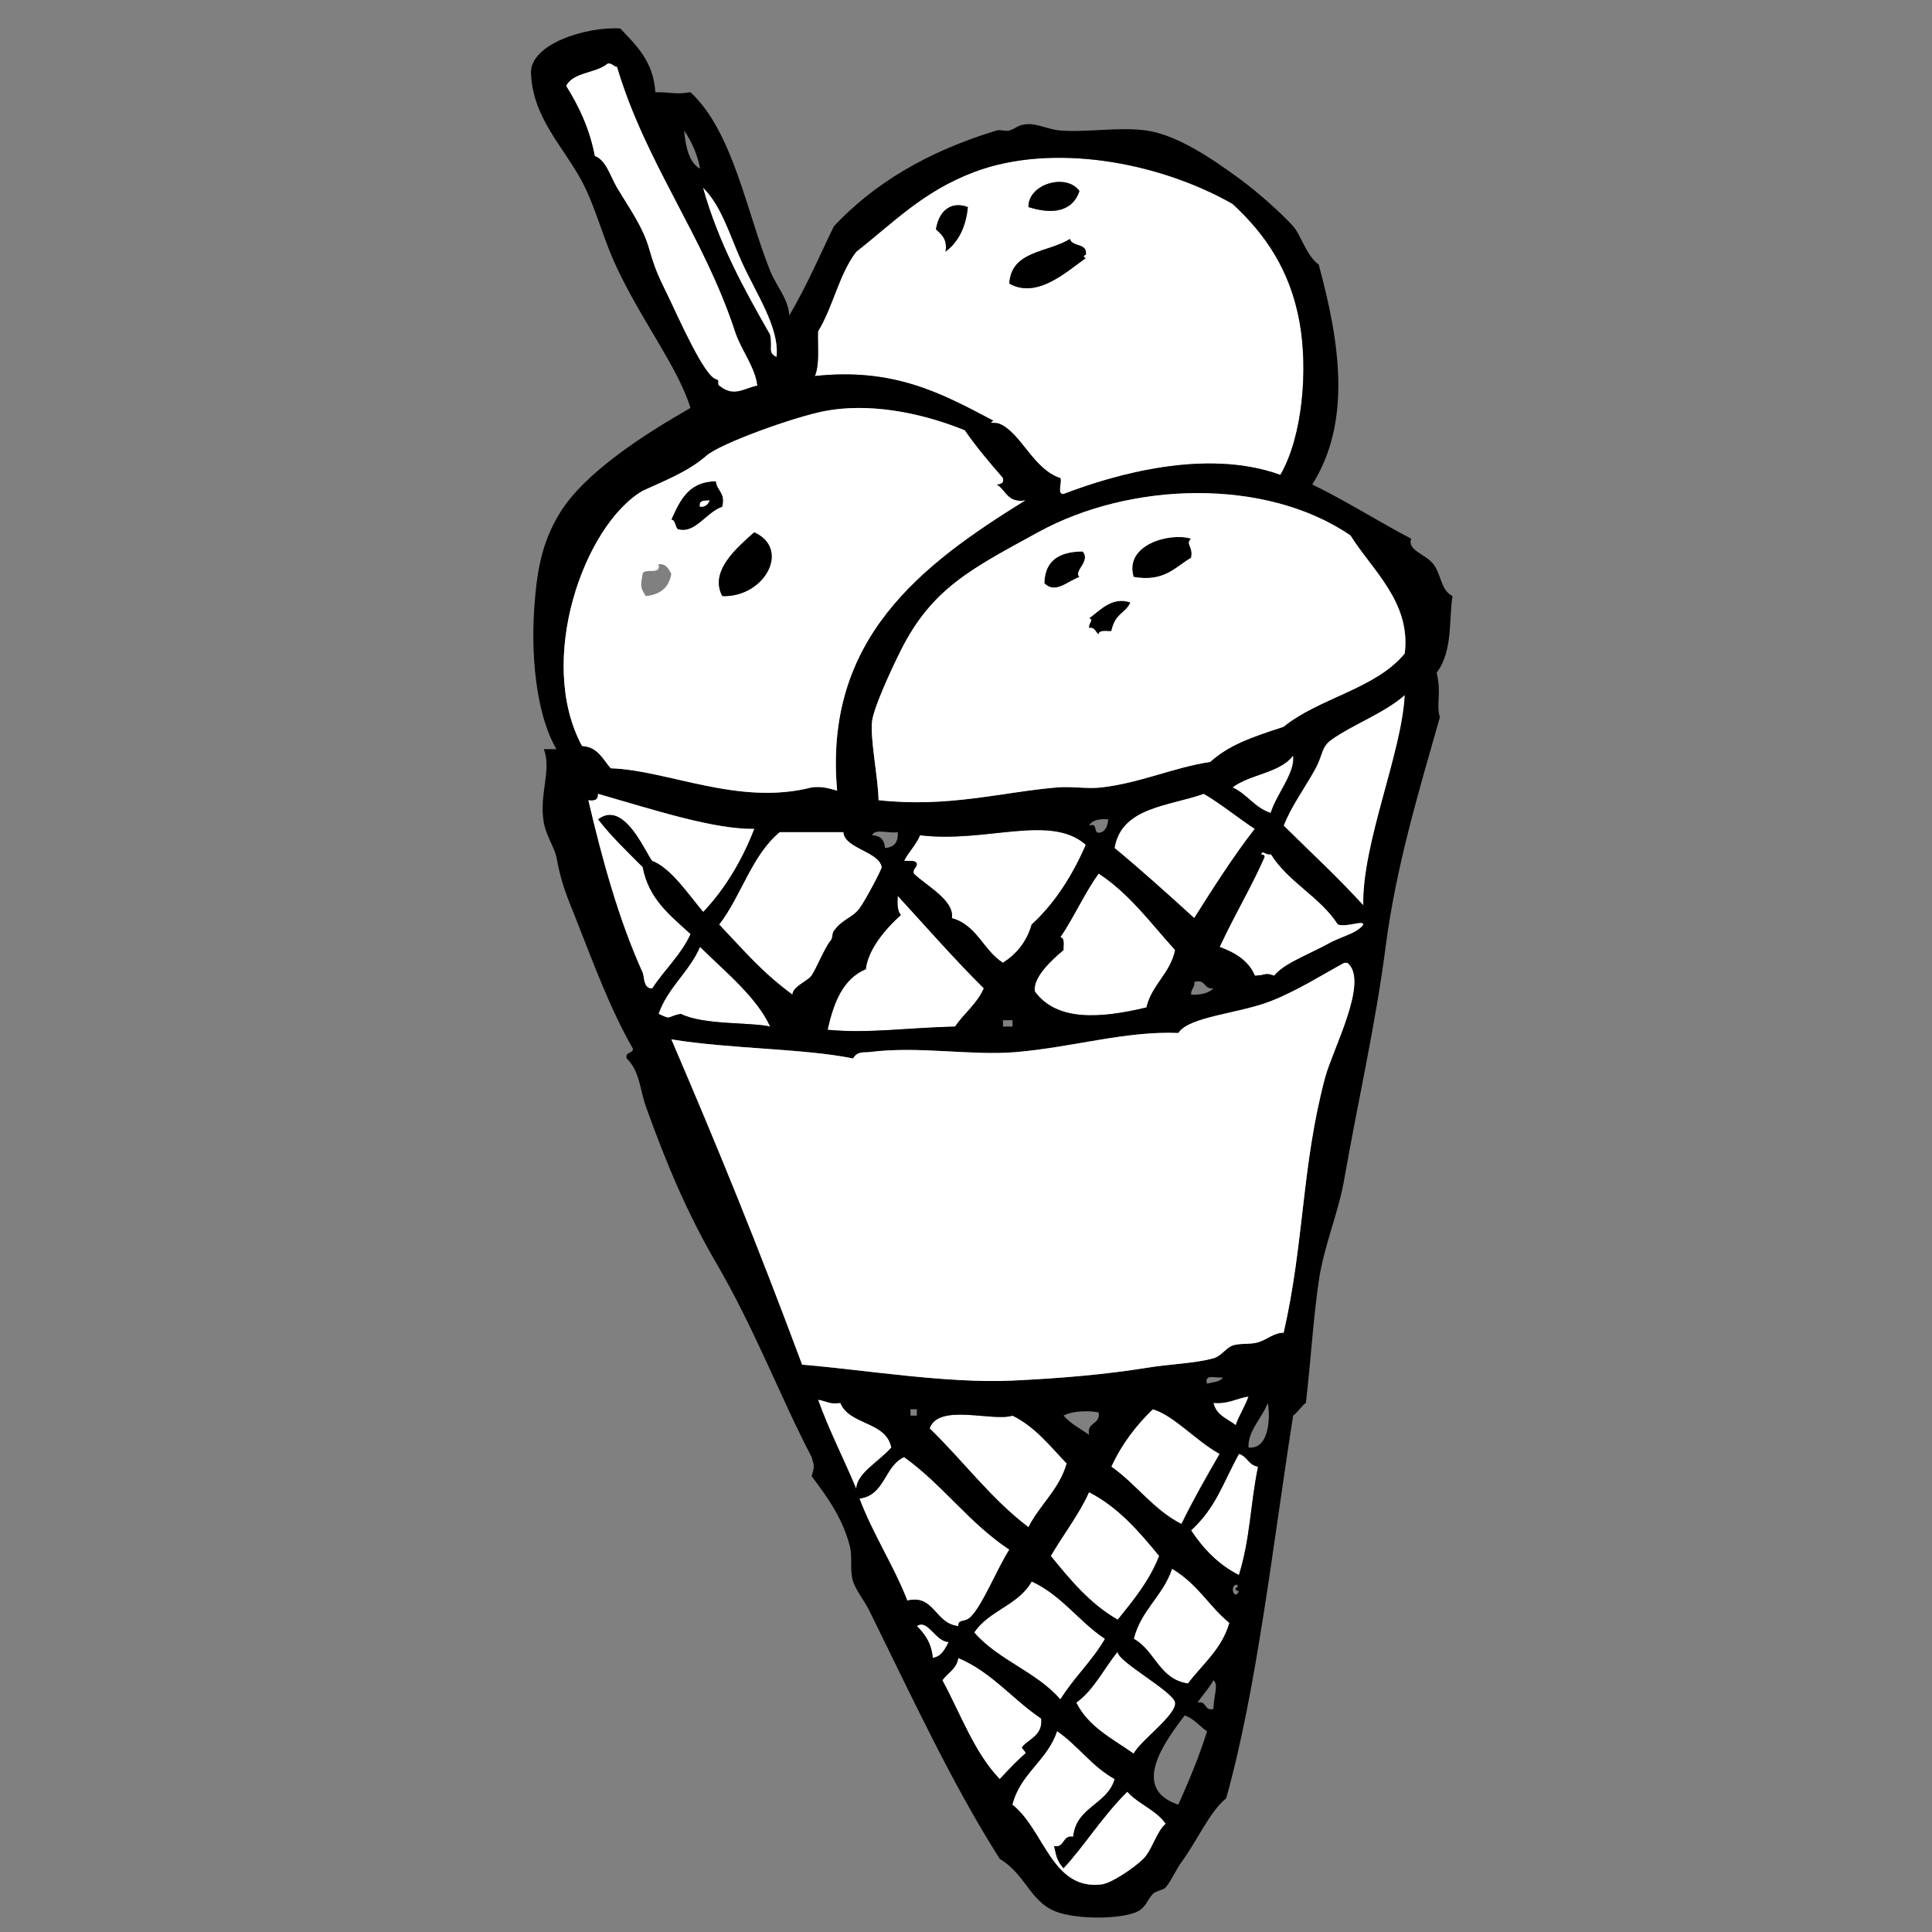 <?xml version="1.0" encoding="UTF-8"?>
<svg width="16mm" height="16mm" version="1.1" viewBox="0 0 16 16" xmlns="http://www.w3.org/2000/svg" xmlns:cc="http://creativecommons.org/ns#" xmlns:dc="http://purl.org/dc/elements/1.1/" xmlns:rdf="http://www.w3.org/1999/02/22-rdf-syntax-ns#" xmlns:xlink="http://www.w3.org/1999/xlink">
 <rect x="0" y="0" width="16" height="16" fill="#808080" stroke="none"/>
 <defs>
  <clipPath id="clipPath4629">
   <use width="100%" height="100%" xlink:href="#g4625"/>
  </clipPath>
 </defs>
 <g transform="matrix(.062 0 0 .062 -41.215 -5.189)" clip-path="url(#clipPath4629)">
  <g id="g4625">
   <path transform="translate(-178.96 -75.574)" d="m944.88 210.78c-1.953 0.417-3.14 1.591-5.11 0-0.368-0.297 0.194-0.686-0.426-0.852-1.589-0.425-4.986-8.167-6.388-11.074-1.142-2.37-1.676-3.284-2.558-6.39-0.825-2.902-2.744-5.538-4.261-8.094-0.945-1.596-1.47-3.703-2.98-4.26-0.709-3.691-2.138-6.663-3.833-9.371 0.958-1.88 4.01-1.669 5.538-2.981 0.686-0.121 0.733 0.402 1.275 0.426 3.843 12.927 11.564 22.56 15.763 35.354 0.834 2.545 2.68 4.712 2.98 7.242z" clip-rule="evenodd" fill="#fff" fill-rule="evenodd"/>
   <path transform="translate(-178.96 -75.574)" d="m952.55 209.5c0.657-1.473 0.378-3.881 0.426-5.961 2.003-3.255 2.816-7.692 5.112-10.649 4.928-3.85 8.896-8.061 15.761-10.649 10.341-3.897 24.446-1.444 34.502 4.259 4.364 4.039 7.669 8.799 8.944 15.76 1.146 6.266 0.454 15.235-2.555 20.446-9.905-3.592-22.145-0.048-28.966 2.557-0.922 0.072-0.193-1.511-0.426-2.129-3.622-1.175-5.225-5.995-8.094-7.244-0.622-0.271-1.688 0.05-0.854-0.425-6.921-3.661-13.268-7.102-23.85-5.965zm28.54-22.574c2.9 0.935 5.813 0.821 6.815-2.13-1.699-2.441-6.849-0.985-6.815 2.13zm-12.352 2.983c0.735 0.681 1.551 1.29 1.277 2.981 1.693-1.288 2.722-3.242 2.981-5.964-2.378-0.869-3.908 0.658-4.258 2.983zm17.89 1.277c-2.853 1.837-7.856 1.516-8.093 5.964 3.71 2.106 7.691-1.628 10.22-3.409-0.232 2e-3 -0.481-0.343 0-0.426 0.235-1.652-1.838-1-2.127-2.129z" clip-rule="evenodd" fill="#fff" fill-rule="evenodd"/>
   <path transform="translate(-178.96 -75.574)" d="m987.9 184.79c-1.002 2.951-3.915 3.065-6.815 2.13-0.034-3.115 5.116-4.571 6.815-2.13z" clip-rule="evenodd" fill-rule="evenodd"/>
   <path transform="translate(-178.96 -75.574)" d="m973 186.92c-0.26 2.722-1.288 4.677-2.981 5.964 0.273-1.691-0.542-2.3-1.277-2.981 0.349-2.325 1.879-3.852 4.258-2.983z" clip-rule="evenodd" fill-rule="evenodd"/>
   <path transform="translate(-178.96 -75.574)" d="m988.76 193.31c-0.481 0.083-0.232 0.428 0 0.426-2.528 1.781-6.51 5.515-10.22 3.409 0.236-4.448 5.24-4.127 8.093-5.964 0.289 1.129 2.362 0.477 2.127 2.129z" clip-rule="evenodd" fill-rule="evenodd"/>
   <path transform="translate(-178.96 -75.574)" d="m939.35 223.56c0.13 1.29 1.317 1.521 0.852 3.407-2.186 0.744-3.636 3.708-5.962 2.983-0.368-0.345-0.253-1.168-0.852-1.278 1.154-2.537 2.29-5.092 5.962-5.112zm-2.13 3.407c0.731 0.024 1.091-0.328 1.278-0.851-0.669 0.041-1.476-0.057-1.278 0.851z" clip-rule="evenodd" fill-rule="evenodd"/>
   <path transform="translate(-178.96 -75.574)" d="m938.5 226.11c-0.188 0.522-0.547 0.875-1.278 0.851-0.198-0.908 0.609-0.81 1.278-0.851z" clip-rule="evenodd" fill="#fff" fill-rule="evenodd"/>
   <path transform="translate(-178.96 -75.574)" d="m1002.8 231.22c-0.796 0.757 0.348 1.083 0 2.555-2.146 1.261-3.556 3.261-7.668 2.556-1.291-4.295 4.813-5.982 7.668-5.111z" clip-rule="evenodd" fill-rule="evenodd"/>
   <path transform="translate(-178.96 -75.574)" d="m988.33 232.93c1.149 1.318-1.285 2.641-0.424 3.407-1.689 0.631-3.214 2.292-4.687 0.853 0.057-3.068 2.015-4.234 5.111-4.26z" clip-rule="evenodd" fill-rule="evenodd"/>
   <path transform="translate(-178.96 -75.574)" d="m994.72 239.74c-0.705 1.502-2.045 1.416-2.555 3.834-0.675 0.034-1.623-0.207-1.703 0.426-0.433-0.278-0.442-0.979-1.28-0.852-0.088-0.729 0.728-1.105 0-1.278 1.592-1.184 3.132-2.951 5.538-2.13z" clip-rule="evenodd" fill-rule="evenodd"/>
   <path transform="translate(-178.96 -75.574)" d="m1031.4 252.1c-0.384 7.795-5.688 19.736-5.538 28.111-3.941-4.266-6.45-6.495-10.65-10.649 0.922-2.481 2.953-5.245 4.261-7.666 0.976-1.811 0.739-2.853 2.129-3.834 2.986-2.101 6.991-3.506 9.798-5.962z" clip-rule="evenodd" fill="#fff" fill-rule="evenodd"/>
   <path transform="translate(-178.96 -75.574)" d="m1016.4 260.19c0.374 2.225-2.218 5.158-2.979 7.668-2.164-0.678-3.152-2.53-5.112-3.409 2.335-1.783 6.338-1.897 8.091-4.259z" clip-rule="evenodd" fill="#fff" fill-rule="evenodd"/>
   <path transform="translate(-178.96 -75.574)" d="m1011.3 269.98c-2.919 3.754-5.506 7.84-8.091 11.926-3.489-3.185-7.003-6.343-10.65-9.371 0.924-5.464 7.207-5.572 11.928-7.242 2.412 1.422 4.5 3.167 6.813 4.687z" clip-rule="evenodd" fill="#fff" fill-rule="evenodd"/>
   <path transform="translate(-178.96 -75.574)" d="m988.76 272.11c-1.813 4.147-4.128 7.796-7.239 10.649-0.659 2.325-2.026 3.936-3.833 5.112-2.613-1.647-3.477-5.041-6.817-5.964 0.332-2.4-3.343-4.259-5.11-5.964-0.122-0.688 0.404-0.733 0.426-1.276-0.13-0.58-1.066-0.354-1.703-0.428 0.633-1.211 1.581-2.108 2.129-3.406 8.822 1.085 17.418-2.916 22.147 1.277z" clip-rule="evenodd" fill="#fff" fill-rule="evenodd"/>
   <path transform="translate(-178.96 -75.574)" d="m949.57 292.13c-4.189-3.103-6.277-5.68-9.794-9.37 2.969-3.846 4.353-9.277 8.093-12.352h8.52c0.098 2.184 4.78 2.588 5.11 4.685 0.04 0.249-2.184 4.471-2.983 5.536-0.92 1.231-2.311 1.433-3.405 2.983-0.289 0.406-0.12 0.923-0.426 1.276-0.759 0.873-1.918 3.748-2.555 4.686-0.502 0.739-2.562 1.478-2.56 2.556z" clip-rule="evenodd" fill="#fff" fill-rule="evenodd"/>
   <path transform="translate(-178.96 -75.574)" d="m990.46 275.95c4.121 2.693 6.98 6.65 10.222 10.224-0.662 3.171-3.095 4.573-3.832 7.667-6.253 1.498-11.988 1.856-14.909-2.129-0.31-1.844 2.233-4.214 3.833-5.537-0.036-0.675 0.207-1.626-0.426-1.705 1.832-2.715 3.219-5.866 5.112-8.52z" clip-rule="evenodd" fill="#fff" fill-rule="evenodd"/>
   <path transform="translate(-178.96 -75.574)" d="m963.63 278.93c3.811 4.141 7.509 8.392 11.5 12.352-0.9 2.082-2.64 3.324-3.835 5.11-6.348 0.151-11.612 0.951-17.036 0.428 0.813-3.589 2.013-6.791 5.11-8.093 0.277-2.564 2.525-5.313 4.687-7.241-0.49-0.504-0.483-1.507-0.426-2.556z" clip-rule="evenodd" fill="#fff" fill-rule="evenodd"/>
   <path transform="translate(-178.96 -75.574)" d="m937.22 285.75c3.472 3.415 7.583 6.739 9.371 10.646-2.535-0.599-8.975-0.184-11.928-1.701-2.001 0.395-1.133 0.884-2.983 0 1.26-3.57 4.086-5.574 5.54-8.945z" clip-rule="evenodd" fill="#fff" fill-rule="evenodd"/>
   <path transform="translate(-178.96 -75.574)" d="m1010.5 345.8c-0.468 1.378-1.237 2.455-1.703 3.833-1.123-0.864-2.64-1.335-2.981-2.981 2.023 0.178 3.071-0.618 4.684-0.852z" clip-rule="evenodd" fill="#fff" fill-rule="evenodd"/>
   <path transform="translate(-178.96 -75.574)" d="m952.98 346.23c1.002 0.134 1.599 0.674 2.983 0.426 1.23 3.026 6.101 2.418 6.813 5.964-1.6 1.859-4.628 3.413-4.685 5.536-1.658-4.018-3.612-7.746-5.111-11.926z" clip-rule="evenodd" fill="#fff" fill-rule="evenodd"/>
   <path transform="translate(-178.96 -75.574)" d="m1006.6 353.47c-1.77 3.058-3.523 6.132-5.109 9.371-3.763-1.917-6.041-5.317-9.371-7.667 1.382-3.022 3.3-5.503 5.536-7.668 2.763 0.756 5.798 4.243 8.944 5.964z" clip-rule="evenodd" fill="#fff" fill-rule="evenodd"/>
   <path transform="translate(-178.96 -75.574)" d="m986.2 354.75c-1.015 3.529-3.594 5.495-5.11 8.519-5.01-3.792-8.734-8.869-13.205-13.205 1.199-3.407 8.442-0.849 11.076-1.702 3.039 1.502 5.014 4.07 7.239 6.388z" clip-rule="evenodd" fill="#fff" fill-rule="evenodd"/>
   <path transform="translate(-178.96 -75.574)" d="m1009.2 353.47c1.11 0.307 1.304 1.534 2.553 1.705-1.076 5.294-1.004 9.41-2.553 14.482-2.731-1.386-4.747-3.489-6.392-5.964 3.365-3.119 4.203-6.237 6.392-10.223z" clip-rule="evenodd" fill="#fff" fill-rule="evenodd"/>
   <path transform="translate(-178.96 -75.574)" d="m978.54 366.25c-1.724 2.744-3.506 7.291-5.112 8.945-0.891 0.914-1.688 0.232-1.706 1.276-3.146-0.314-3.184-4.272-6.813-3.407-1.876-4.8-4.563-8.784-6.392-13.63 3.425-0.412 3.313-4.359 5.966-5.538 5.136 3.667 8.74 8.866 14.057 12.354z" clip-rule="evenodd" fill="#fff" fill-rule="evenodd"/>
   <path transform="translate(-178.96 -75.574)" d="m989.18 358.58c3.938 2.028 6.68 5.25 9.371 8.519-1.319 3.364-3.445 5.925-5.536 8.52-3.704-2.117-6.331-5.311-8.945-8.52 1.814-3.079 3.783-5.566 5.11-8.519z" clip-rule="evenodd" fill="#fff" fill-rule="evenodd"/>
   <path transform="translate(-178.96 -75.574)" d="m1000.3 368.8c3.574 2.154 4.924 5.021 7.666 7.24-1.021 3.524-3.58 5.509-5.538 8.094-3.852-0.551-4.396-4.409-7.242-5.964 0.962-3.866 3.917-5.737 5.114-9.37z" clip-rule="evenodd" fill="#fff" fill-rule="evenodd"/>
   <path transform="translate(-178.96 -75.574)" d="m981.52 370.51c3.991 1.828 6.295 5.345 9.797 7.667-1.72 2.966-4.17 5.2-5.964 8.094-3.146-3.672-8.356-5.276-11.5-8.945 1.906-2.923 5.975-3.683 7.667-6.816z" clip-rule="evenodd" fill="#fff" fill-rule="evenodd"/>
   <path transform="translate(-178.96 -75.574)" d="m966.18 376.47c1.473-1.026 2.451 2.078 4.259 2.13-0.5 0.918-0.924 1.915-2.129 2.129-0.171-1.958-1.049-3.209-2.13-4.259z" clip-rule="evenodd" fill="#fff" fill-rule="evenodd"/>
   <path transform="translate(-178.96 -75.574)" d="m993.02 379.88c-0.192 1.252 7.479 5.34 7.667 6.814 0.209 1.644-4.718 5.139-5.538 6.815-2.842-1.986-6.068-3.586-7.665-6.815 2.386-1.729 3.682-4.552 5.536-6.814z" clip-rule="evenodd" fill="#fff" fill-rule="evenodd"/>
   <path transform="translate(-178.96 -75.574)" d="m982.79 388.82c0.253 2.329-1.802 2.772-2.557 3.832-0.101 0.142 0.643 0.675 0.426 0.854-0.896 0.744-2.272 2.168-3.407 3.406-3.41-3.542-5.219-8.693-7.665-13.204 0.701-1 1.906-1.5 2.127-2.981 4.49 1.899 7.252 5.526 11.076 8.093z" clip-rule="evenodd" fill="#fff" fill-rule="evenodd"/>
   <path transform="translate(-178.96 -75.574)" d="m926.57 163.07c2.138 2.266 4.426 4.377 4.685 8.519 2.433-0.011 2.575 0.328 4.687 0 5.667 5.196 7.539 16.131 10.65 23.852 0.825 2.052 2.431 3.73 2.553 5.964 2.431-4.123 4.122-8.159 5.966-11.926 5.285-5.62 12.308-9.922 21.723-12.779 0.522-0.158 1.18 0.146 1.706 0 0.949-0.264 1.106-0.827 2.555-0.853 1.315-0.024 2.734 0.734 4.259 0.853 3.604 0.28 7.896-0.514 11.502 0 4.111 0.586 8.822 3.797 12.354 6.39 2.762 2.03 5.554 4.568 7.237 6.39 0.982 1.058 1.802 4.013 3.409 5.111 2.815 10.323 4.455 20.976-0.852 29.39 4.586 2.23 8.731 4.896 13.205 7.241-0.54 1.602 1.918 2.019 2.98 3.409 1.047 1.368 0.975 3.489 2.556 4.26-0.521 2.811 0.099 7.347-2.127 10.221 0.681 2.881-0.097 4.164 0.426 5.964-2.799 9.892-5.857 19.929-7.244 30.669-1.33 10.321-3.712 20.684-5.536 31.092-0.803 4.574-2.728 8.879-3.408 13.632-0.752 5.241-1.053 10.608-1.702 16.186-0.656 0.48-1.052 1.222-1.707 1.705-2.689 17.116-4.863 36.637-8.945 51.112-2.205 1.787-3.883 5.688-5.961 8.519-0.693 0.942-1.366 2.488-2.13 3.409-0.237 0.285-1.357 0.473-1.705 0.851-0.92 1.005-0.929 2.009-2.556 2.555-2.281 0.773-6.954 0.823-9.796 0-4.044-1.17-4.399-5.006-8.094-7.241-6.468-10.171-11.813-21.819-17.462-33.224-0.635-1.277-1.753-2.653-2.131-3.832-0.475-1.479-0.061-3.261-0.426-4.687-0.944-3.676-2.935-6.5-5.11-9.371 0.382-1.245 0.382-1.309 0-2.555-4.104-7.829-7.591-17.11-12.779-25.984-3.782-6.467-6.714-13.419-9.371-20.871-0.795-2.223-0.795-4.705-2.555-6.389-0.235-0.945 0.813-0.605 0.85-1.276-3.084-5.36-5.359-11.629-7.665-17.465-1.051-2.659-1.889-4.45-2.558-8.093-0.235-1.286-1.398-2.94-1.701-4.686-0.661-3.787 1.093-7.004 0-9.796h1.701c-2.318-3.832-3.491-11.099-2.979-18.743 0.343-5.158 1.05-8.924 3.406-12.777 3.367-5.514 11.553-10.667 17.462-14.057-1.667-5.53-6.817-11.974-10.223-19.592-1.549-3.472-2.535-7.405-4.258-10.649-2.469-4.648-6.599-8.506-6.816-14.483-0.141-3.864 7.32-6.243 11.925-5.965zm49.835 52.391c-0.834 0.475 0.231 0.154 0.854 0.425 2.869 1.249 4.472 6.068 8.094 7.244 0.232 0.619-0.496 2.202 0.426 2.129 6.821-2.605 19.061-6.149 28.966-2.557 3.009-5.211 3.7-14.18 2.555-20.446-1.275-6.96-4.58-11.721-8.944-15.76-10.056-5.704-24.161-8.156-34.502-4.259-6.864 2.588-10.833 6.799-15.761 10.649-2.296 2.957-3.109 7.394-5.112 10.649-0.048 2.08 0.231 4.488-0.426 5.961 10.581-1.137 16.928 2.304 23.85 5.965zm-34.498-11.926c-4.198-12.794-11.92-22.427-15.763-35.354-0.542-0.024-0.59-0.546-1.275-0.426-1.528 1.312-4.58 1.101-5.538 2.981 1.695 2.708 3.124 5.68 3.833 9.371 1.511 0.557 2.035 2.664 2.98 4.26 1.517 2.556 3.436 5.191 4.261 8.094 0.882 3.106 1.416 4.021 2.558 6.39 1.401 2.906 4.799 10.649 6.388 11.074 0.62 0.166 0.058 0.555 0.426 0.852 1.971 1.591 3.157 0.417 5.11 0-0.3-2.531-2.146-4.698-2.98-7.242zm-4.686-21.724c-0.202-1.459-1.018-3.545-2.131-5.111 0.235 2.178 0.612 4.216 2.131 5.111zm9.371 22.149c0.374 1.854-0.367 2.358 0.852 2.981 0.416-3.94-2.722-8.408-4.685-12.776-1.633-3.633-2.661-7.365-5.112-9.798 2.089 7.422 5.49 13.536 8.945 19.593zm31.095 19.169c-1.783-2.052-3.541-4.13-5.112-6.39-6.038-2.445-12.932-3.689-18.743-2.555-4.048 0.788-13.852 4.293-15.759 5.961-2.458 2.152-5.778 3.418-8.519 4.686-7.862 4.638-14.224 22.704-8.093 34.078 2.139 0.129 2.77 1.771 3.834 2.98 7.6 0.243 17.091 5.067 26.835 2.555 1.462-0.187 2.387 0.169 3.407 0.426-1.796-20.226 11.156-30.129 25.129-38.761-2.385 0.395-2.579-1.394-3.833-2.13 0.521-0.047 1.011-0.127 0.854-0.85zm7.24 41.316c2.061-0.173 4.003 0.232 5.964 0 5.221-0.621 9.567-2.659 14.482-3.407 2.445-2.179 5.127-3.181 9.795-4.688 4.772-3.888 12.281-5.041 16.188-9.795 0.865-6.854-4.407-11.197-7.241-15.76-11.262-7.718-29.332-7.245-41.742-0.425-8.842 4.856-14.125 7.422-18.317 15.759-1.228 2.44-3.552 7.481-3.833 9.371-0.337 2.223 0.792 7.562 0.852 10.649 9.304 1.027 16.417-1.076 23.852-1.704zm36.631-6.39c-1.39 0.981-1.153 2.024-2.129 3.834-1.308 2.421-3.339 5.185-4.261 7.666 4.2 4.154 6.709 6.384 10.65 10.649-0.15-8.375 5.154-20.316 5.538-28.111-2.806 2.456-6.811 3.861-9.798 5.962zm-13.203 6.39c1.96 0.879 2.948 2.731 5.112 3.409 0.761-2.51 3.353-5.444 2.979-7.668-1.754 2.362-5.757 2.476-8.091 4.259zm-77.524 9.796c2.518 0.925 5.012 4.689 6.815 6.815 2.905-3.059 5.135-6.792 6.814-11.073-5.432 0.07-13.431-2.551-20.871-4.687 0.055 0.766-0.424 0.999-1.279 0.854 1.838 7.872 4.037 15.907 7.243 23 0.257 0.571 0.076 2.175 1.277 2.13 1.621-2.497 3.813-4.422 5.11-7.241-2.651-2.459-5.588-4.631-6.388-8.945-2.053-2.065-4.17-4.064-5.964-6.39 3.473-2.652 6.27 4.273 7.243 5.537zm73.691-8.945c-4.721 1.67-11.004 1.778-11.928 7.242 3.647 3.027 7.161 6.186 10.65 9.371 2.585-4.085 5.172-8.171 8.091-11.926-2.313-1.52-4.401-3.265-6.813-4.687zm-15.337 4.259c1.382-0.525 0.326 1.379 1.706 0.854 0.57-0.28 0.791-0.912 0.852-1.705-1.224-0.089-2.165 0.109-2.558 0.851zm-22.575 1.28c-0.548 1.297-1.496 2.194-2.129 3.406 0.637 0.074 1.573-0.152 1.703 0.428-0.021 0.543-0.548 0.588-0.426 1.276 1.768 1.705 5.442 3.563 5.11 5.964 3.341 0.923 4.204 4.317 6.817 5.964 1.807-1.176 3.174-2.787 3.833-5.112 3.111-2.854 5.426-6.502 7.239-10.649-4.727-4.194-13.323-0.193-22.147-1.277zm-14.48 18.74c0.637-0.938 1.796-3.813 2.555-4.686 0.306-0.354 0.137-0.871 0.426-1.276 1.095-1.55 2.485-1.751 3.405-2.983 0.8-1.065 3.023-5.287 2.983-5.536-0.33-2.097-5.013-2.501-5.11-4.685h-8.52c-3.74 3.074-5.124 8.506-8.093 12.352 3.517 3.69 5.604 6.267 9.794 9.37-2e-3 -1.079 2.058-1.818 2.56-2.556zm9.795-17.037c1.199-0.08 1.815-0.742 1.705-2.129-1.019 0.258-3.09-0.537-3.407 0.426 1.081 0.052 1.649 0.619 1.702 1.703zm50.687 1.278c-2.055 4.568-3.689 7.085-5.964 11.928 2.067 0.775 3.854 1.828 4.687 3.832 1.593-0.037 1.216-0.477 2.558 0 0.945-1.114 2.452-1.861 3.832-2.555 1.288-0.646 2.778-1.34 3.409-1.704 1.659-0.962 3.788-1.318 4.685-2.555-0.097-0.609-2.121 0.395-3.407 0-2.393-3.713-6.597-5.615-8.944-9.371-0.733 0.167-1.095-0.631-1.278 0 0.256 0.023 0.502 0.062 0.422 0.425zm-27.259 10.648c0.633 0.079 0.39 1.03 0.426 1.705-1.6 1.323-4.143 3.693-3.833 5.537 2.921 3.985 8.656 3.627 14.909 2.129 0.737-3.094 3.17-4.496 3.832-7.667-3.241-3.574-6.101-7.531-10.222-10.224-1.893 2.655-3.28 5.806-5.112 8.52zm-21.297-2.98c-2.161 1.928-4.409 4.676-4.687 7.241-3.098 1.303-4.297 4.504-5.11 8.093 5.424 0.523 10.688-0.277 17.036-0.428 1.195-1.786 2.935-3.028 3.835-5.11-3.991-3.96-7.689-8.211-11.5-12.352-0.057 1.049-0.064 2.052 0.426 2.556zm-32.375 13.204c1.851 0.884 0.982 0.395 2.983 0 2.953 1.518 9.393 1.103 11.928 1.701-1.788-3.907-5.899-7.231-9.371-10.646-1.454 3.372-4.28 5.376-5.54 8.945zm91.582-6.815c-3.005 1.639-6.283 3.728-9.796 5.111-4.273 1.681-10.982 2.06-12.354 4.26-7.036-0.295-14.047 1.902-21.724 2.555-6 0.51-13.017-0.858-19.592 0-0.622 0.08-1.585-0.167-2.131 0.852-6.541-1.349-16.462-1.264-24.277-2.556 6.506 15.155 11.489 27.419 17.464 43.448 8.427 0.708 19.382 2.539 28.112 2.13 6.669-0.314 12.518-0.838 17.89-1.705 3.22-0.521 6.508-0.59 8.944-1.278 1.063-0.299 1.642-1.37 2.556-1.705 0.918-0.334 2.42-0.114 3.406-0.426 1.271-0.399 2.149-1.305 3.407-1.276 2.766-12.064 2.398-22.325 5.538-34.077 1.036-3.876 5.928-12.914 2.982-15.333h-0.425zm-20.446 4.257c1.319 0.044 2.364-0.191 2.982-0.851-1.342 0.206-0.964-1.307-2.555-0.851 0.092 0.806-0.48 0.941-0.427 1.702zm-25.13 4.26h1.278v-0.851h-1.278v0.851zm27.26 47.708c0.758-0.237 1.768-0.22 2.127-0.854-0.802 0.189-2.564-0.579-2.127 0.854zm0.852 2.555c0.342 1.646 1.858 2.117 2.981 2.981 0.466-1.379 1.235-2.456 1.703-3.833-1.613 0.234-2.661 1.03-4.684 0.852zm-47.707 11.5c0.057-2.123 3.085-3.677 4.685-5.536-0.713-3.545-5.583-2.938-6.813-5.964-1.385 0.248-1.981-0.292-2.983-0.426 1.498 4.18 3.452 7.908 5.111 11.926zm52.391-5.536c2.889 0.321 2.927-4.446 2.556-5.964-0.553 1.798-2.681 3.699-2.556 5.964zm-45.15-4.259h0.852v-0.854h-0.852v0.854zm20.445 0c0.918 1.07 2.239 1.734 3.406 2.555-0.341-1.762 1.549-1.293 1.28-2.983-0.987-0.23-3.446-0.275-4.686 0.428zm11.926-0.854c-2.236 2.166-4.154 4.646-5.536 7.668 3.33 2.349 5.608 5.749 9.371 7.667 1.586-3.239 3.34-6.313 5.109-9.371-3.145-1.721-6.18-5.208-8.944-5.964zm-18.739 0.854c-2.634 0.854-9.877-1.705-11.076 1.702 4.471 4.336 8.195 9.412 13.205 13.205 1.517-3.024 4.096-4.99 5.11-8.519-2.225-2.318-4.2-4.886-7.239-6.388zm23.852 15.332c1.645 2.475 3.66 4.578 6.392 5.964 1.549-5.072 1.477-9.188 2.553-14.482-1.249-0.171-1.442-1.398-2.553-1.705-2.19 3.987-3.028 7.105-6.392 10.223zm-38.335-9.796c-2.653 1.179-2.541 5.126-5.966 5.538 1.828 4.846 4.516 8.831 6.392 13.63 3.63-0.866 3.668 3.092 6.813 3.407 0.019-1.044 0.815-0.362 1.706-1.276 1.606-1.654 3.389-6.201 5.112-8.945-5.317-3.488-8.921-8.687-14.057-12.354zm19.592 13.204c2.614 3.209 5.241 6.403 8.945 8.52 2.091-2.595 4.217-5.156 5.536-8.52-2.691-3.269-5.434-6.491-9.371-8.519-1.326 2.953-3.295 5.44-5.11 8.519zm11.075 11.075c2.847 1.555 3.391 5.413 7.242 5.964 1.958-2.585 4.518-4.57 5.538-8.094-2.742-2.219-4.092-5.086-7.666-7.24-1.197 3.633-4.152 5.504-5.114 9.37zm-21.296-0.85c3.144 3.669 8.354 5.273 11.5 8.945 1.794-2.895 4.244-5.128 5.964-8.094-3.502-2.321-5.806-5.838-9.797-7.667-1.692 3.133-5.761 3.893-7.667 6.816zm35.355-5.539c-0.261-0.024-0.506-0.063-0.428-0.426 0.234 3e-3 0.483-0.344 0-0.425-0.853 0.376-0.112 2.164 0.428 0.851zm-40.893 8.944c1.205-0.215 1.629-1.211 2.129-2.129-1.808-0.052-2.786-3.157-4.259-2.13 1.081 1.05 1.959 2.301 2.13 4.259zm19.168 5.964c1.597 3.229 4.823 4.829 7.665 6.815 0.82-1.676 5.747-5.171 5.538-6.815-0.188-1.475-7.859-5.563-7.667-6.814-1.853 2.262-3.149 5.085-5.536 6.814zm-15.762-5.964c-0.221 1.48-1.426 1.98-2.127 2.981 2.446 4.511 4.255 9.662 7.665 13.204 1.135-1.237 2.511-2.662 3.407-3.406 0.217-0.179-0.526-0.712-0.426-0.854 0.755-1.06 2.81-1.502 2.557-3.832-3.824-2.565-6.586-6.192-11.076-8.093zm31.947 5.964c1.312-0.316 0.819 1.168 2.131 0.852 0.038-1.837 0.729-3.276 0-3.834-0.601 1.104-1.442 1.967-2.131 2.982zm-2.556 13.631c1.398-3.146 2.755-6.333 3.835-9.798-1.013-0.693-1.729-1.678-2.982-2.128-2.853 3.734-7.206 9.825-0.853 11.926zm-10.221 10.649c1.306-0.165 4.341-2.216 5.538-3.409 1.205-1.202 1.719-3.59 2.98-4.684-1.277-1.848-3.638-2.61-5.112-4.261-3.364 3.337-5.779 7.306-8.519 10.225-1.019-1.106-1.009-1.968-1.277-2.984 1.508 0.233 1.048-1.506 2.557-1.276 0.408-3.992 4.542-4.259 5.536-7.668-3.018-1.665-4.894-4.476-7.667-6.389-1.308 3.944-4.896 5.614-5.962 9.798 4.28 3.364 5.242 11.49 11.926 10.648z" clip-rule="evenodd" fill-rule="evenodd"/>
   <path transform="translate(-178.96 -75.574)" d="m937.64 184.37c2.451 2.433 3.479 6.166 5.112 9.798 1.963 4.368 5.101 8.836 4.685 12.776-1.219-0.623-0.478-1.127-0.852-2.981-3.455-6.056-6.856-12.17-8.945-19.593z" clip-rule="evenodd" fill="#fff" fill-rule="evenodd"/>
   <path transform="translate(-178.96 -75.574)" d="m923.59 268.71c1.794 2.325 3.911 4.325 5.964 6.39 0.8 4.314 3.736 6.485 6.388 8.945-1.298 2.818-3.489 4.744-5.11 7.241-1.201 0.045-1.021-1.559-1.277-2.13-3.206-7.093-5.405-15.128-7.243-23 0.855 0.146 1.334-0.087 1.279-0.854 7.44 2.136 15.439 4.757 20.871 4.687-1.68 4.282-3.909 8.014-6.814 11.073-1.804-2.126-4.298-5.891-6.815-6.815-0.975-1.265-3.772-8.19-7.243-5.537z" clip-rule="evenodd" fill="#fff" fill-rule="evenodd"/>
   <path transform="translate(-178.96 -75.574)" d="m1012.2 273.39c0.184-0.631 0.545 0.167 1.278 0 2.348 3.756 6.552 5.658 8.944 9.371 1.286 0.395 3.311-0.609 3.407 0-0.896 1.237-3.025 1.593-4.685 2.555-0.631 0.364-2.121 1.058-3.409 1.704-1.38 0.694-2.887 1.441-3.832 2.555-1.342-0.477-0.965-0.037-2.558 0-0.833-2.004-2.619-3.056-4.687-3.832 2.274-4.842 3.909-7.36 5.964-11.928 0.081-0.362-0.165-0.401-0.422-0.425z" clip-rule="evenodd" fill="#fff" fill-rule="evenodd"/>
   <path transform="translate(-178.96 -75.574)" d="m978.96 400.32c1.066-4.184 4.654-5.854 5.962-9.798 2.773 1.913 4.649 4.724 7.667 6.389-0.994 3.409-5.128 3.676-5.536 7.668-1.509-0.23-1.049 1.51-2.557 1.276 0.269 1.017 0.259 1.878 1.277 2.984 2.739-2.919 5.154-6.887 8.519-10.225 1.475 1.65 3.835 2.413 5.112 4.261-1.262 1.094-1.775 3.482-2.98 4.684-1.197 1.192-4.232 3.244-5.538 3.409-6.684 0.843-7.646-7.283-11.926-10.648z" clip-rule="evenodd" fill="#fff" fill-rule="evenodd"/>
   <path transform="translate(-178.96 -75.574)" d="m976.83 223.98c1.254 0.736 1.448 2.525 3.833 2.13-13.973 8.631-26.925 18.535-25.129 38.761-1.021-0.257-1.945-0.613-3.407-0.426-9.744 2.512-19.235-2.312-26.835-2.555-1.064-1.209-1.695-2.851-3.834-2.98-6.131-11.375 0.23-29.44 8.093-34.078 2.74-1.268 6.061-2.533 8.519-4.686 1.907-1.667 11.711-5.173 15.759-5.961 5.812-1.134 12.705 0.11 18.743 2.555 1.571 2.26 3.329 4.338 5.112 6.39 0.157 0.722-0.333 0.802-0.854 0.85zm-43.444 4.685c0.599 0.11 0.483 0.933 0.852 1.278 2.326 0.726 3.776-2.239 5.962-2.983 0.466-1.885-0.722-2.117-0.852-3.407-3.672 0.021-4.808 2.576-5.962 5.112zm11.072 1.705c-2.202 1.979-6.055 5.162-4.259 8.519 5.597 0.219 9.218-6.287 4.259-8.519zm-14.907 5.536c-0.265 1.65-0.352 1.755 0.426 2.983 1.933-0.2 3.122-1.138 3.409-2.983-0.372-0.624-0.639-1.351-1.708-1.276 0.41 1.543-1.836 0.431-2.127 1.276z" clip-rule="evenodd" fill="#fff" fill-rule="evenodd"/>
   <path transform="translate(-178.96 -75.574)" d="m940.2 238.89c-1.796-3.357 2.057-6.54 4.259-8.519 4.959 2.232 1.338 8.738-4.259 8.519z" clip-rule="evenodd" fill-rule="evenodd"/>
   <path transform="translate(-178.96 -75.574)" d="m961.07 266.15c-0.06-3.087-1.188-8.427-0.852-10.649 0.281-1.889 2.605-6.93 3.833-9.371 4.192-8.337 9.476-10.903 18.317-15.759 12.41-6.82 30.48-7.293 41.742 0.425 2.834 4.563 8.106 8.907 7.241 15.76-3.907 4.755-11.416 5.908-16.188 9.795-4.668 1.507-7.35 2.508-9.795 4.688-4.915 0.748-9.262 2.786-14.482 3.407-1.961 0.232-3.903-0.173-5.964 0-7.434 0.628-14.547 2.731-23.852 1.704zm34.075-29.817c4.112 0.705 5.522-1.295 7.668-2.556 0.348-1.472-0.796-1.798 0-2.555-2.855-0.871-8.959 0.816-7.668 5.111zm-11.926 0.853c1.473 1.439 2.997-0.221 4.687-0.853-0.861-0.767 1.573-2.089 0.424-3.407-3.097 0.026-5.055 1.192-5.111 4.26zm5.962 4.685c0.728 0.173-0.088 0.549 0 1.278 0.838-0.127 0.848 0.574 1.28 0.852 0.08-0.633 1.028-0.392 1.703-0.426 0.51-2.418 1.85-2.332 2.555-3.834-2.406-0.821-3.946 0.946-5.538 2.13z" clip-rule="evenodd" fill="#fff" fill-rule="evenodd"/>
   <path transform="translate(-178.96 -75.574)" d="m1023.7 287.88c2.945 2.418-1.946 11.457-2.982 15.333-3.14 11.752-2.772 22.013-5.538 34.077-1.258-0.028-2.136 0.877-3.407 1.276-0.986 0.312-2.488 0.091-3.406 0.426-0.914 0.334-1.493 1.405-2.556 1.705-2.437 0.688-5.725 0.757-8.944 1.278-5.372 0.867-11.221 1.39-17.89 1.705-8.73 0.409-19.686-1.422-28.112-2.13-5.975-16.028-10.958-28.293-17.464-43.448 7.815 1.292 17.736 1.207 24.277 2.556 0.546-1.019 1.509-0.771 2.131-0.852 6.575-0.858 13.592 0.51 19.592 0 7.677-0.653 14.688-2.851 21.724-2.555 1.372-2.2 8.081-2.579 12.354-4.26 3.513-1.383 6.791-3.472 9.796-5.111h0.425z" clip-rule="evenodd" fill="#fff" fill-rule="evenodd"/>
  </g>
 </g>
</svg>
